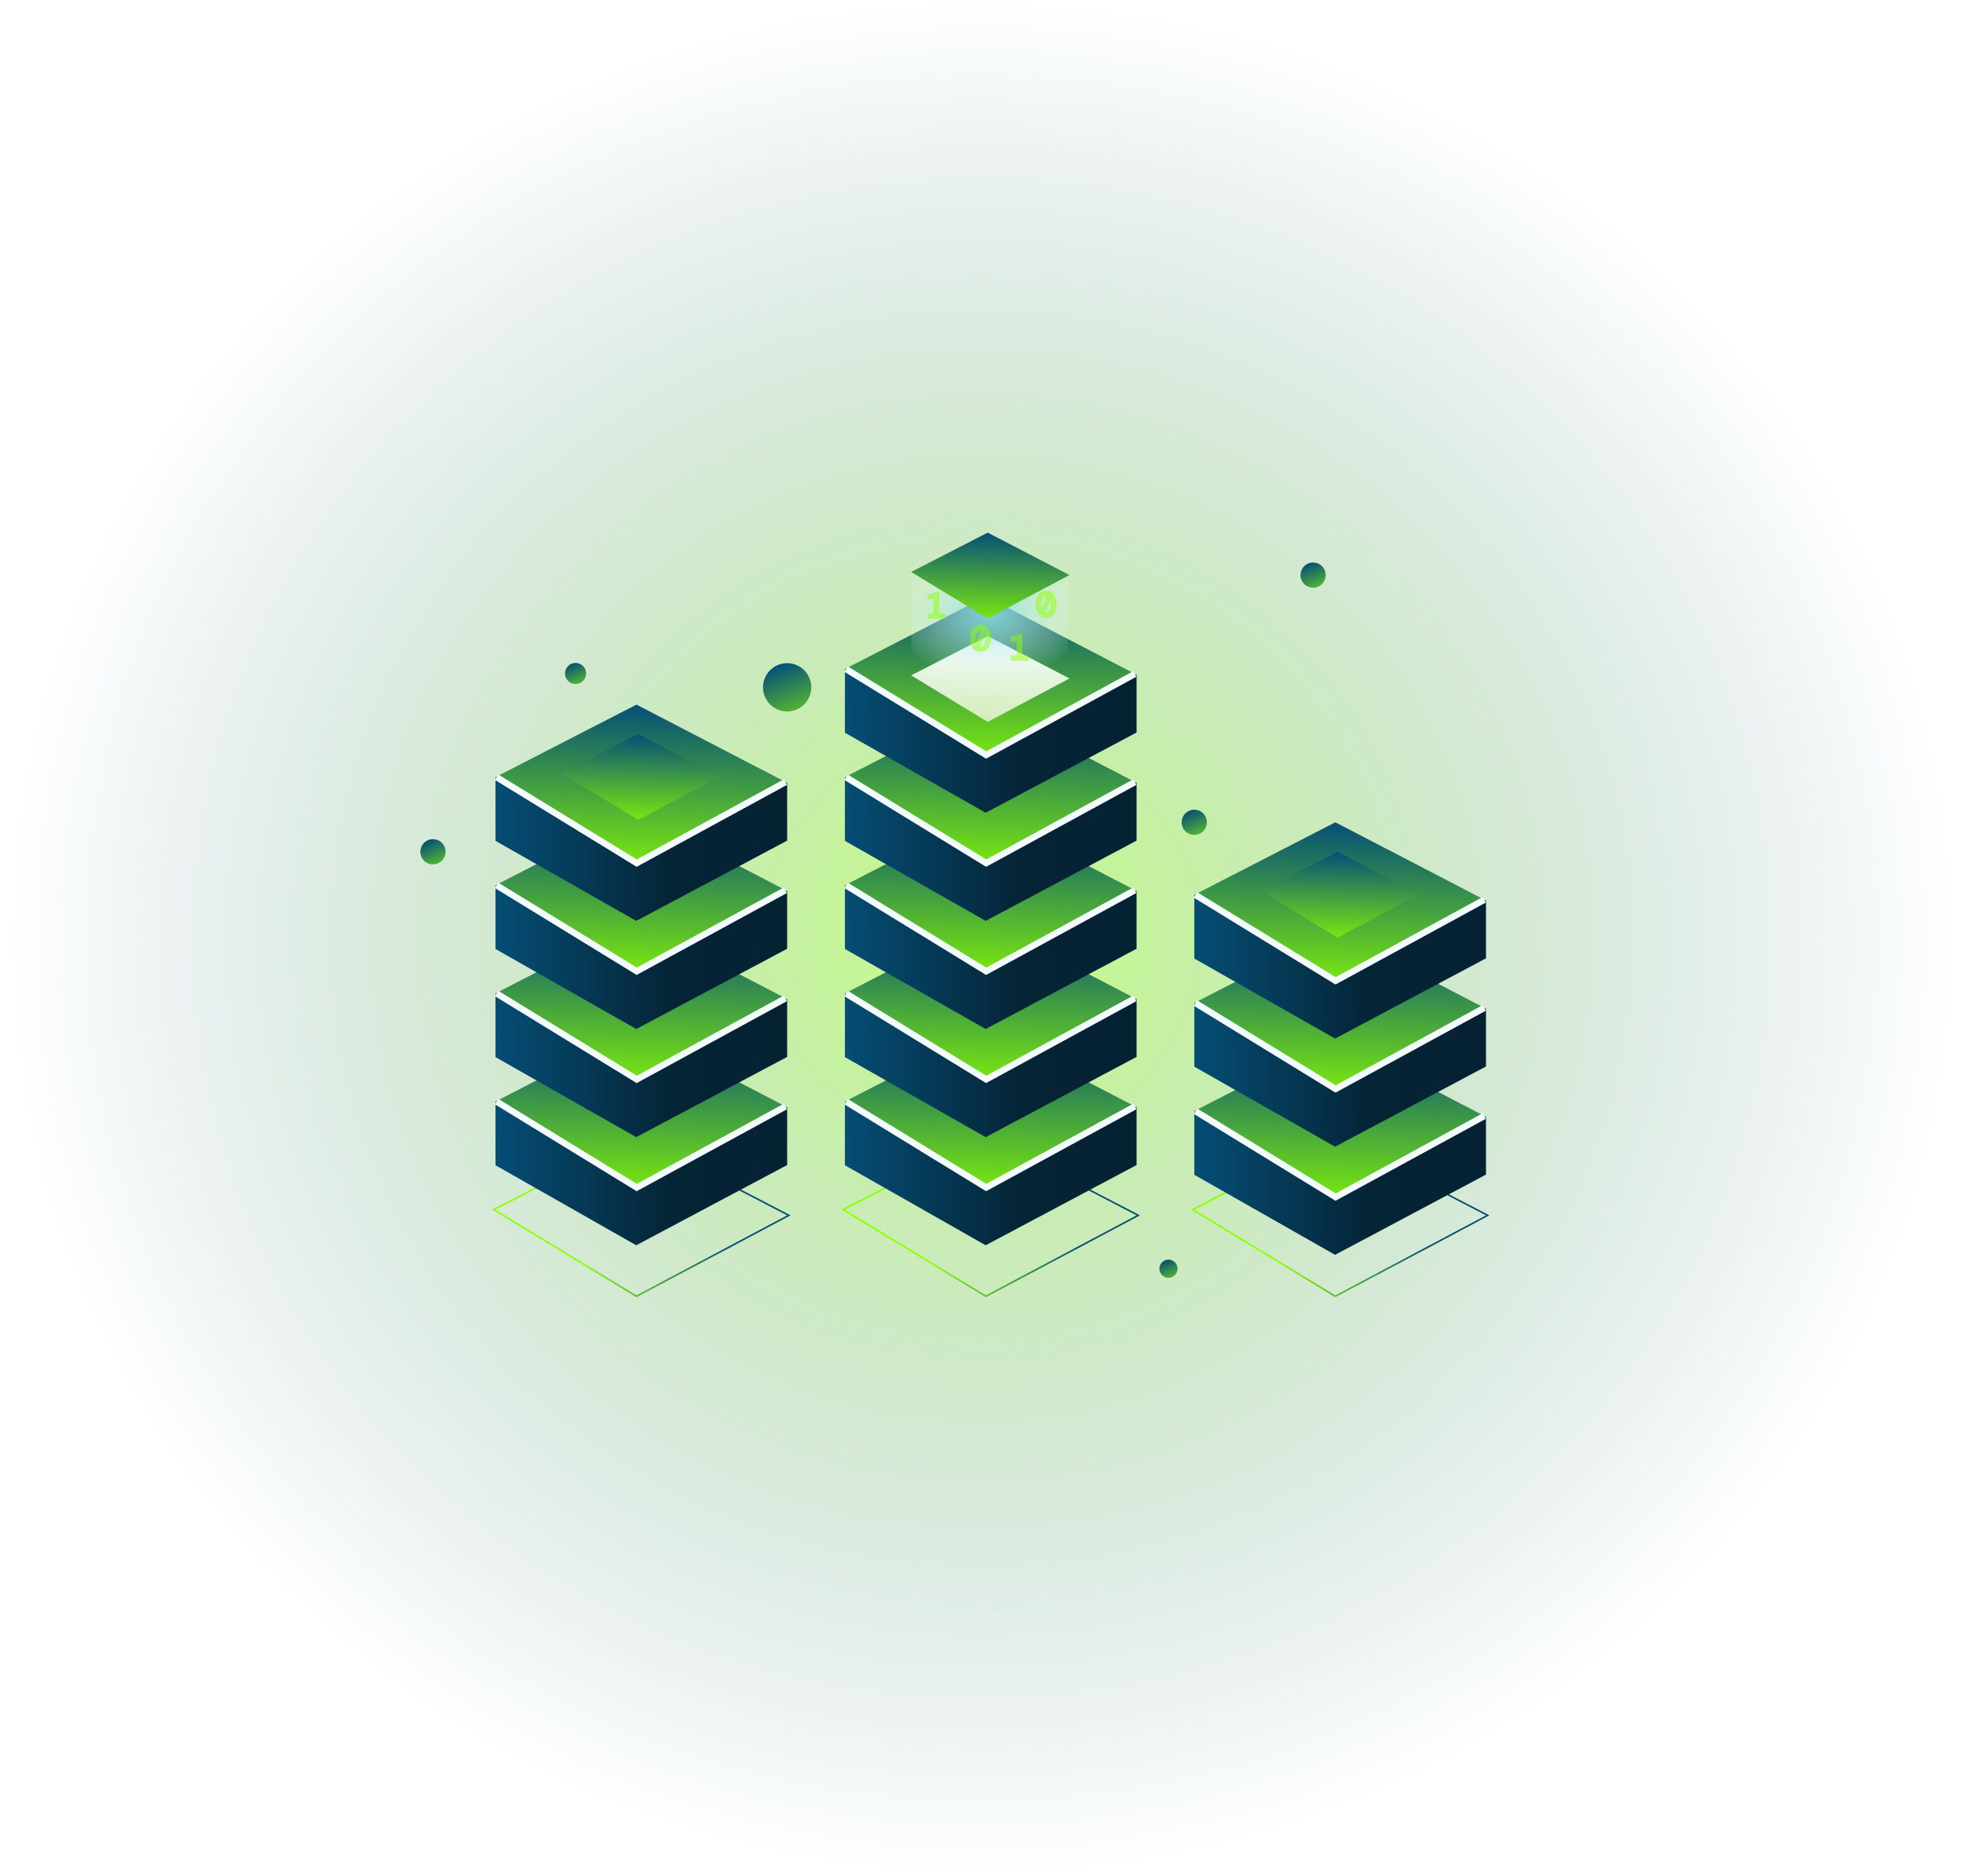 <svg width="654" height="625" viewBox="0 0 654 625" fill="none" xmlns="http://www.w3.org/2000/svg">
<rect opacity="0.5" x="0.685" y="0.54" width="652.63" height="623.9" fill="url(#paint0_radial_1709_5323)"/>
<path d="M281.353 402.748L280.931 402.965L281.337 403.211L328.327 431.758L328.456 431.836L328.589 431.765L378.788 405.11L379.235 404.872L378.786 404.639L328.587 378.585L328.465 378.522L328.343 378.584L281.353 402.748Z" stroke="url(#paint1_linear_1709_5323)" stroke-width="0.531"/>
<path d="M281.497 388.187V366.917L328.387 395.277L378.665 368.829V388.113L328.387 414.844L281.497 388.187Z" fill="url(#paint2_linear_1709_5323)"/>
<path d="M281.476 366.962L328.466 342.799L378.665 368.854L328.466 395.509L281.476 366.962Z" fill="url(#paint3_linear_1709_5323)"/>
<g filter="url(#filter0_f_1709_5323)">
<path d="M281.882 367.001L328.555 395.613L378.088 368.611" stroke="#F4FBFF" stroke-width="2.125"/>
</g>
<path d="M281.846 366.998L281.755 366.943L281.644 367.124L281.735 367.179L281.846 366.998ZM328.554 395.613L328.499 395.704L328.605 395.706L328.554 395.613ZM378.138 368.704C378.19 368.676 378.209 368.612 378.181 368.56C378.153 368.508 378.088 368.489 378.037 368.518L378.138 368.704ZM281.735 367.179L328.499 395.704L328.61 395.522L281.846 366.998L281.735 367.179ZM328.605 395.706L378.138 368.704L378.037 368.518L328.503 395.52L328.605 395.706Z" fill="#F4FBFF"/>
<path d="M281.497 352.164V330.895L328.387 359.254L378.665 332.806V352.09L328.387 378.822L281.497 352.164Z" fill="url(#paint4_linear_1709_5323)"/>
<path d="M281.476 330.94L328.466 306.776L378.665 332.831L328.466 359.487L281.476 330.94Z" fill="url(#paint5_linear_1709_5323)"/>
<g filter="url(#filter1_f_1709_5323)">
<path d="M281.882 330.979L328.555 359.59L378.088 332.588" stroke="#F4FBFF" stroke-width="2.125"/>
</g>
<path d="M281.846 330.975L281.755 330.92L281.644 331.101L281.735 331.156L281.846 330.975ZM328.554 359.59L328.499 359.681L328.605 359.683L328.554 359.59ZM378.138 332.681C378.19 332.653 378.209 332.589 378.181 332.537C378.153 332.486 378.088 332.467 378.037 332.495L378.138 332.681ZM281.735 331.156L328.499 359.681L328.61 359.499L281.846 330.975L281.735 331.156ZM328.605 359.683L378.138 332.681L378.037 332.495L328.503 359.497L328.605 359.683Z" fill="#F4FBFF"/>
<path d="M397.769 402.748L397.347 402.965L397.752 403.211L444.742 431.758L444.871 431.837L445.005 431.766L495.204 405.11L495.651 404.873L495.202 404.64L445.003 378.585L444.881 378.522L444.759 378.585L397.769 402.748Z" stroke="url(#paint6_linear_1709_5323)" stroke-width="0.531"/>
<path d="M397.911 391.372V370.103L444.8 398.462L495.079 372.014V391.299L444.8 418.03L397.911 391.372Z" fill="url(#paint7_linear_1709_5323)"/>
<path d="M397.89 370.148L444.88 345.984L495.079 372.039L444.88 398.695L397.89 370.148Z" fill="url(#paint8_linear_1709_5323)"/>
<g filter="url(#filter2_f_1709_5323)">
<path d="M398.296 370.187L444.969 398.798L494.502 371.796" stroke="#F4FBFF" stroke-width="2.125"/>
</g>
<path d="M398.26 370.183L398.169 370.128L398.059 370.309L398.149 370.365L398.26 370.183ZM444.968 398.798L444.913 398.889L445.019 398.891L444.968 398.798ZM494.552 371.889C494.604 371.861 494.623 371.797 494.595 371.745C494.567 371.694 494.502 371.675 494.451 371.703L494.552 371.889ZM398.149 370.365L444.913 398.889L445.024 398.707L398.26 370.183L398.149 370.365ZM445.019 398.891L494.552 371.889L494.451 371.703L444.917 398.705L445.019 398.891Z" fill="#F4FBFF"/>
<path d="M397.911 355.349V334.08L444.8 362.439L495.079 335.991V355.276L444.8 382.007L397.911 355.349Z" fill="url(#paint9_linear_1709_5323)"/>
<path d="M397.89 334.125L444.88 309.961L495.079 336.016L444.88 362.672L397.89 334.125Z" fill="url(#paint10_linear_1709_5323)"/>
<g filter="url(#filter3_f_1709_5323)">
<path d="M398.296 334.164L444.969 362.775L494.502 335.773" stroke="#F4FBFF" stroke-width="2.125"/>
</g>
<path d="M398.26 334.161L398.169 334.105L398.059 334.287L398.149 334.342L398.26 334.161ZM444.968 362.775L444.913 362.866L445.019 362.869L444.968 362.775ZM494.552 335.867C494.604 335.839 494.623 335.774 494.595 335.723C494.567 335.671 494.502 335.652 494.451 335.68L494.552 335.867ZM398.149 334.342L444.913 362.866L445.024 362.685L398.26 334.161L398.149 334.342ZM445.019 362.869L494.552 335.867L494.451 335.68L444.917 362.682L445.019 362.869Z" fill="#F4FBFF"/>
<path d="M397.911 319.327V298.057L444.8 326.416L495.079 299.969V319.253L444.8 345.984L397.911 319.327Z" fill="url(#paint11_linear_1709_5323)"/>
<path d="M397.89 298.102L444.88 273.939L495.079 299.993L444.88 326.649L397.89 298.102Z" fill="url(#paint12_linear_1709_5323)"/>
<g filter="url(#filter4_f_1709_5323)">
<path d="M398.296 298.141L444.969 326.753L494.502 299.751" stroke="#F4FBFF" stroke-width="2.125"/>
</g>
<path d="M398.26 298.138L398.169 298.082L398.059 298.264L398.149 298.319L398.26 298.138ZM444.968 326.752L444.913 326.843L445.019 326.846L444.968 326.752ZM494.552 299.844C494.604 299.816 494.623 299.751 494.595 299.7C494.567 299.648 494.502 299.629 494.451 299.657L494.552 299.844ZM398.149 298.319L444.913 326.843L445.024 326.662L398.26 298.138L398.149 298.319ZM445.019 326.846L494.552 299.844L494.451 299.657L444.917 326.659L445.019 326.846Z" fill="#F4FBFF"/>
<path d="M281.497 316.141V294.872L328.387 323.231L378.665 296.783V316.068L328.387 342.799L281.497 316.141Z" fill="url(#paint13_linear_1709_5323)"/>
<path d="M281.477 294.917L328.467 270.753L378.666 296.808L328.467 323.464L281.477 294.917Z" fill="url(#paint14_linear_1709_5323)"/>
<g filter="url(#filter5_f_1709_5323)">
<path d="M281.883 294.955L328.555 323.566L378.088 296.564" stroke="#F4FBFF" stroke-width="2.125"/>
</g>
<path d="M281.846 294.952L281.756 294.897L281.645 295.078L281.736 295.134L281.846 294.952ZM328.555 323.567L328.499 323.658L328.606 323.66L328.555 323.567ZM378.139 296.658C378.19 296.63 378.209 296.566 378.181 296.514C378.153 296.463 378.089 296.444 378.037 296.472L378.139 296.658ZM281.736 295.134L328.499 323.658L328.61 323.476L281.846 294.952L281.736 295.134ZM328.606 323.66L378.139 296.658L378.037 296.472L328.504 323.474L328.606 323.66Z" fill="#F4FBFF"/>
<path d="M281.497 280.119V258.85L328.387 287.209L378.665 260.761V280.045L328.387 306.777L281.497 280.119Z" fill="url(#paint15_linear_1709_5323)"/>
<path d="M281.477 258.895L328.467 234.731L378.666 260.786L328.467 287.442L281.477 258.895Z" fill="url(#paint16_linear_1709_5323)"/>
<g filter="url(#filter6_f_1709_5323)">
<path d="M281.883 258.934L328.555 287.545L378.088 260.543" stroke="#F4FBFF" stroke-width="2.125"/>
</g>
<path d="M281.846 258.93L281.756 258.875L281.645 259.056L281.736 259.112L281.846 258.93ZM328.555 287.545L328.499 287.636L328.606 287.638L328.555 287.545ZM378.139 260.637C378.19 260.608 378.209 260.544 378.181 260.492C378.153 260.441 378.089 260.422 378.037 260.45L378.139 260.637ZM281.736 259.112L328.499 287.636L328.61 287.454L281.846 258.93L281.736 259.112ZM328.606 287.638L378.139 260.637L378.037 260.45L328.504 287.452L328.606 287.638Z" fill="#F4FBFF"/>
<path d="M164.939 402.748L164.517 402.965L164.923 403.211L211.913 431.758L212.042 431.837L212.175 431.766L262.374 405.11L262.821 404.873L262.372 404.64L212.173 378.585L212.051 378.522L211.929 378.585L164.939 402.748Z" stroke="url(#paint17_linear_1709_5323)" stroke-width="0.531"/>
<path d="M165.083 388.187V366.917L211.973 395.277L262.251 368.829V388.113L211.973 414.844L165.083 388.187Z" fill="url(#paint18_linear_1709_5323)"/>
<path d="M165.062 366.962L212.053 342.799L262.252 368.854L212.053 395.509L165.062 366.962Z" fill="url(#paint19_linear_1709_5323)"/>
<g filter="url(#filter7_f_1709_5323)">
<path d="M165.469 367.002L212.141 395.613L261.674 368.611" stroke="#F4FBFF" stroke-width="2.125"/>
</g>
<path d="M165.432 366.998L165.342 366.943L165.231 367.124L165.322 367.179L165.432 366.998ZM212.141 395.613L212.085 395.704L212.192 395.706L212.141 395.613ZM261.725 368.704C261.776 368.676 261.795 368.612 261.767 368.56C261.739 368.508 261.674 368.489 261.623 368.518L261.725 368.704ZM165.322 367.179L212.085 395.704L212.196 395.522L165.432 366.998L165.322 367.179ZM212.192 395.706L261.725 368.704L261.623 368.518L212.09 395.52L212.192 395.706Z" fill="#F4FBFF"/>
<path d="M165.083 352.164V330.895L211.973 359.254L262.251 332.806V352.09L211.973 378.822L165.083 352.164Z" fill="url(#paint20_linear_1709_5323)"/>
<path d="M165.062 330.939L212.053 306.776L262.252 332.831L212.053 359.486L165.062 330.939Z" fill="url(#paint21_linear_1709_5323)"/>
<g filter="url(#filter8_f_1709_5323)">
<path d="M165.469 330.979L212.141 359.59L261.674 332.588" stroke="#F4FBFF" stroke-width="2.125"/>
</g>
<path d="M165.432 330.975L165.342 330.92L165.231 331.101L165.322 331.156L165.432 330.975ZM212.141 359.59L212.085 359.681L212.192 359.683L212.141 359.59ZM261.725 332.681C261.776 332.653 261.795 332.589 261.767 332.537C261.739 332.486 261.674 332.467 261.623 332.495L261.725 332.681ZM165.322 331.156L212.085 359.681L212.196 359.499L165.432 330.975L165.322 331.156ZM212.192 359.683L261.725 332.681L261.623 332.495L212.09 359.497L212.192 359.683Z" fill="#F4FBFF"/>
<path d="M165.083 316.141V294.872L211.973 323.231L262.251 296.783V316.068L211.973 342.799L165.083 316.141Z" fill="url(#paint22_linear_1709_5323)"/>
<path d="M165.062 294.917L212.053 270.753L262.252 296.808L212.053 323.464L165.062 294.917Z" fill="url(#paint23_linear_1709_5323)"/>
<g filter="url(#filter9_f_1709_5323)">
<path d="M165.469 294.955L212.141 323.566L261.674 296.564" stroke="#F4FBFF" stroke-width="2.125"/>
</g>
<path d="M165.432 294.952L165.342 294.897L165.231 295.078L165.322 295.134L165.432 294.952ZM212.141 323.567L212.085 323.658L212.192 323.66L212.141 323.567ZM261.725 296.658C261.776 296.63 261.795 296.566 261.767 296.514C261.739 296.463 261.674 296.444 261.623 296.472L261.725 296.658ZM165.322 295.134L212.085 323.658L212.196 323.476L165.432 294.952L165.322 295.134ZM212.192 323.66L261.725 296.658L261.623 296.472L212.09 323.474L212.192 323.66Z" fill="#F4FBFF"/>
<path d="M165.083 280.119V258.85L211.973 287.209L262.251 260.761V280.045L211.973 306.777L165.083 280.119Z" fill="url(#paint24_linear_1709_5323)"/>
<path d="M165.062 258.895L212.053 234.731L262.252 260.786L212.053 287.442L165.062 258.895Z" fill="url(#paint25_linear_1709_5323)"/>
<g filter="url(#filter10_f_1709_5323)">
<path d="M165.469 258.934L212.141 287.545L261.674 260.543" stroke="#F4FBFF" stroke-width="2.125"/>
</g>
<path d="M165.432 258.93L165.342 258.875L165.231 259.056L165.322 259.112L165.432 258.93ZM212.141 287.545L212.085 287.636L212.192 287.638L212.141 287.545ZM261.725 260.637C261.776 260.608 261.795 260.544 261.767 260.492C261.739 260.441 261.674 260.422 261.623 260.45L261.725 260.637ZM165.322 259.112L212.085 287.636L212.196 287.454L165.432 258.93L165.322 259.112ZM212.192 287.638L261.725 260.637L261.623 260.45L212.09 287.452L212.192 287.638Z" fill="#F4FBFF"/>
<path d="M281.497 244.096V222.826L328.387 251.185L378.665 224.738V244.022L328.387 270.753L281.497 244.096Z" fill="url(#paint26_linear_1709_5323)"/>
<path d="M281.477 222.871L328.467 198.708L378.666 224.763L328.467 251.418L281.477 222.871Z" fill="url(#paint27_linear_1709_5323)"/>
<g filter="url(#filter11_i_1709_5323)">
<path d="M303.569 221.809L329.069 208.696L356.31 222.835L329.069 237.3L303.569 221.809Z" fill="url(#paint28_linear_1709_5323)"/>
</g>
<g filter="url(#filter12_f_1709_5323)">
<path d="M281.883 222.911L328.555 251.522L378.088 224.52" stroke="#F4FBFF" stroke-width="2.125"/>
</g>
<path d="M281.846 222.907L281.756 222.852L281.645 223.033L281.736 223.088L281.846 222.907ZM328.555 251.522L328.499 251.612L328.606 251.615L328.555 251.522ZM378.139 224.613C378.19 224.585 378.209 224.52 378.181 224.469C378.153 224.417 378.089 224.398 378.037 224.426L378.139 224.613ZM281.736 223.088L328.499 251.612L328.61 251.431L281.846 222.907L281.736 223.088ZM328.606 251.615L378.139 224.613L378.037 224.426L328.504 251.428L328.606 251.615Z" fill="#F4FBFF"/>
<path d="M303.569 186.093L355.761 187.333V222.883L303.569 221.919V186.093Z" fill="url(#paint29_radial_1709_5323)"/>
<g filter="url(#filter13_d_1709_5323)">
<path d="M303.569 186.293L329.068 173.18L356.309 187.319L329.068 201.784L303.569 186.293Z" fill="url(#paint30_linear_1709_5323)"/>
</g>
<path d="M420.125 296.867L445.624 283.755L472.865 297.893L445.624 312.358L420.125 296.867Z" fill="url(#paint31_linear_1709_5323)"/>
<path d="M187.153 257.659L212.653 244.547L239.894 258.686L212.653 273.15L187.153 257.659Z" fill="url(#paint32_linear_1709_5323)"/>
<g filter="url(#filter14_f_1709_5323)">
<circle cx="144.249" cy="283.756" r="4.202" transform="rotate(-22.755 144.249 283.756)" fill="url(#paint33_linear_1709_5323)"/>
</g>
<g filter="url(#filter15_f_1709_5323)">
<circle cx="437.48" cy="191.594" r="4.202" transform="rotate(-22.755 437.48 191.594)" fill="url(#paint34_linear_1709_5323)"/>
</g>
<g filter="url(#filter16_f_1709_5323)">
<circle cx="397.89" cy="273.939" r="4.202" transform="rotate(-22.755 397.89 273.939)" fill="url(#paint35_linear_1709_5323)"/>
</g>
<g filter="url(#filter17_f_1709_5323)">
<circle cx="262.25" cy="228.972" r="8.043" transform="rotate(-22.755 262.25 228.972)" fill="url(#paint36_linear_1709_5323)"/>
</g>
<g filter="url(#filter18_f_1709_5323)">
<circle cx="191.758" cy="224.367" r="3.518" transform="rotate(-22.755 191.758 224.367)" fill="url(#paint37_linear_1709_5323)"/>
</g>
<g filter="url(#filter19_f_1709_5323)">
<circle cx="389.301" cy="422.654" r="3.028" transform="rotate(-22.755 389.301 422.654)" fill="url(#paint38_linear_1709_5323)"/>
</g>
<g opacity="0.5" filter="url(#filter20_f_1709_5323)">
<path d="M309.428 205.655V204.799H311.467V198.884L309.541 199.256V198.535L311.783 197.769H312.414V204.799H314.566V205.655H309.428Z" fill="white"/>
<path d="M309.428 205.655H308.959V206.125H309.428V205.655ZM309.428 204.799V204.33H308.959V204.799H309.428ZM311.467 204.799V205.268H311.937V204.799H311.467ZM311.467 198.884H311.937V198.315L311.379 198.423L311.467 198.884ZM309.541 199.256H309.071V199.824L309.63 199.717L309.541 199.256ZM309.541 198.535L309.389 198.09L309.071 198.199V198.535H309.541ZM311.783 197.769V197.299H311.705L311.631 197.324L311.783 197.769ZM312.414 197.769H312.883V197.299H312.414V197.769ZM312.414 204.799H311.944V205.268H312.414V204.799ZM314.566 204.799H315.035V204.33H314.566V204.799ZM314.566 205.655V206.125H315.035V205.655H314.566ZM309.898 205.655V204.799H308.959V205.655H309.898ZM309.428 205.268H311.467V204.33H309.428V205.268ZM311.937 204.799V198.884H310.998V204.799H311.937ZM311.379 198.423L309.452 198.795L309.63 199.717L311.556 199.345L311.379 198.423ZM310.01 199.256V198.535H309.071V199.256H310.01ZM309.693 198.979L311.935 198.213L311.631 197.324L309.389 198.09L309.693 198.979ZM311.783 198.238H312.414V197.299H311.783V198.238ZM311.944 197.769V204.799H312.883V197.769H311.944ZM312.414 205.268H314.566V204.33H312.414V205.268ZM314.096 204.799V205.655H315.035V204.799H314.096ZM314.566 205.186H309.428V206.125H314.566V205.186Z" fill="#8CFF00"/>
</g>
<g opacity="0.5" filter="url(#filter21_f_1709_5323)">
<path d="M337.144 219.663V218.807H339.183V212.892L337.257 213.264V212.543L339.499 211.776H340.13V218.807H342.282V219.663H337.144Z" fill="white"/>
<path d="M337.144 219.663H336.675V220.133H337.144V219.663ZM337.144 218.807V218.337H336.675V218.807H337.144ZM339.183 218.807V219.276H339.653V218.807H339.183ZM339.183 212.892H339.653V212.323L339.094 212.431L339.183 212.892ZM337.257 213.264H336.787V213.832L337.346 213.725L337.257 213.264ZM337.257 212.543L337.105 212.098L336.787 212.207V212.543H337.257ZM339.499 211.776V211.307H339.421L339.347 211.332L339.499 211.776ZM340.13 211.776H340.599V211.307H340.13V211.776ZM340.13 218.807H339.66V219.276H340.13V218.807ZM342.282 218.807H342.751V218.337H342.282V218.807ZM342.282 219.663V220.133H342.751V219.663H342.282ZM337.613 219.663V218.807H336.675V219.663H337.613ZM337.144 219.276H339.183V218.337H337.144V219.276ZM339.653 218.807V212.892H338.714V218.807H339.653ZM339.094 212.431L337.168 212.803L337.346 213.725L339.272 213.353L339.094 212.431ZM337.726 213.264V212.543H336.787V213.264H337.726ZM337.408 212.987L339.651 212.221L339.347 211.332L337.105 212.098L337.408 212.987ZM339.499 212.246H340.13V211.307H339.499V212.246ZM339.66 211.776V218.807H340.599V211.776H339.66ZM340.13 219.276H342.282V218.337H340.13V219.276ZM341.812 218.807V219.663H342.751V218.807H341.812ZM342.282 219.194H337.144V220.133H342.282V219.194Z" fill="#8CFF00"/>
</g>
<g opacity="0.5" filter="url(#filter22_f_1709_5323)">
<path d="M348.538 205.376C347.944 205.376 347.418 205.211 346.96 204.88C346.51 204.55 346.157 204.08 345.901 203.472C345.653 202.863 345.529 202.139 345.529 201.297C345.529 200.456 345.653 199.731 345.901 199.123C346.157 198.514 346.51 198.045 346.96 197.715C347.418 197.384 347.944 197.219 348.538 197.219C349.138 197.219 349.664 197.384 350.115 197.715C350.566 198.045 350.915 198.514 351.163 199.123C351.418 199.731 351.546 200.456 351.546 201.297C351.546 202.139 351.418 202.863 351.163 203.472C350.915 204.08 350.566 204.55 350.115 204.88C349.664 205.211 349.138 205.376 348.538 205.376ZM346.498 201.297C346.498 201.808 346.551 202.27 346.656 202.683C346.769 203.089 346.923 203.431 347.118 203.708L349.304 198.289C349.071 198.161 348.816 198.098 348.538 198.098C348.14 198.098 347.786 198.229 347.479 198.492C347.171 198.747 346.93 199.115 346.757 199.596C346.585 200.069 346.498 200.636 346.498 201.297ZM348.538 204.508C348.936 204.508 349.289 204.381 349.597 204.125C349.905 203.862 350.145 203.491 350.318 203.01C350.49 202.529 350.577 201.958 350.577 201.297C350.577 200.787 350.521 200.328 350.408 199.923C350.303 199.51 350.152 199.164 349.957 198.886L347.76 204.317C348.001 204.445 348.26 204.508 348.538 204.508Z" fill="white"/>
<path d="M346.96 204.88L346.683 205.259L346.686 205.261L346.96 204.88ZM345.901 203.472L345.466 203.649L345.468 203.654L345.901 203.472ZM345.901 199.123L345.468 198.941L345.466 198.946L345.901 199.123ZM346.96 197.715L346.686 197.334L346.683 197.336L346.96 197.715ZM350.115 197.715L350.393 197.336L350.393 197.336L350.115 197.715ZM351.163 199.123L350.728 199.3L350.73 199.305L351.163 199.123ZM351.163 203.472L350.73 203.29L350.728 203.295L351.163 203.472ZM350.115 204.88L350.393 205.259L350.393 205.259L350.115 204.88ZM346.656 202.683L346.201 202.799L346.204 202.809L346.656 202.683ZM347.118 203.708L346.734 203.978L347.23 204.685L347.553 203.884L347.118 203.708ZM349.304 198.289L349.739 198.465L349.895 198.078L349.529 197.878L349.304 198.289ZM347.479 198.492L347.778 198.853L347.783 198.849L347.479 198.492ZM346.757 199.596L347.198 199.757L347.199 199.755L346.757 199.596ZM349.597 204.125L349.896 204.487L349.901 204.482L349.597 204.125ZM350.408 199.923L349.953 200.039L349.956 200.048L350.408 199.923ZM349.957 198.886L350.341 198.616L349.845 197.911L349.522 198.71L349.957 198.886ZM347.76 204.317L347.325 204.141L347.166 204.533L347.54 204.731L347.76 204.317ZM348.538 204.906C348.038 204.906 347.609 204.769 347.235 204.499L346.686 205.261C347.228 205.652 347.851 205.845 348.538 205.845V204.906ZM347.238 204.502C346.867 204.23 346.562 203.834 346.334 203.29L345.468 203.654C345.751 204.326 346.152 204.869 346.683 205.259L347.238 204.502ZM346.336 203.295C346.116 202.756 345.999 202.094 345.999 201.297H345.06C345.06 202.183 345.19 202.971 345.466 203.649L346.336 203.295ZM345.999 201.297C345.999 200.501 346.116 199.839 346.336 199.3L345.466 198.946C345.19 199.624 345.06 200.412 345.06 201.297H345.999ZM346.334 199.305C346.562 198.76 346.867 198.365 347.238 198.093L346.683 197.336C346.152 197.725 345.751 198.269 345.468 198.941L346.334 199.305ZM347.235 198.095C347.609 197.825 348.038 197.688 348.538 197.688V196.749C347.851 196.749 347.228 196.943 346.686 197.334L347.235 198.095ZM348.538 197.688C349.047 197.688 349.473 197.826 349.837 198.093L350.393 197.336C349.855 196.942 349.23 196.749 348.538 196.749V197.688ZM349.837 198.093C350.207 198.364 350.507 198.758 350.728 199.3L351.597 198.946C351.323 198.271 350.925 197.726 350.393 197.336L349.837 198.093ZM350.73 199.305C350.955 199.842 351.076 200.502 351.076 201.297H352.015C352.015 200.41 351.881 199.621 351.596 198.941L350.73 199.305ZM351.076 201.297C351.076 202.093 350.955 202.753 350.73 203.29L351.596 203.654C351.881 202.974 352.015 202.185 352.015 201.297H351.076ZM350.728 203.295C350.507 203.837 350.207 204.231 349.837 204.502L350.393 205.259C350.925 204.869 351.323 204.323 351.597 203.649L350.728 203.295ZM349.837 204.502C349.473 204.769 349.047 204.906 348.538 204.906V205.845C349.23 205.845 349.855 205.653 350.393 205.259L349.837 204.502ZM346.029 201.297C346.029 201.84 346.085 202.341 346.201 202.799L347.111 202.567C347.017 202.199 346.968 201.777 346.968 201.297H346.029ZM346.204 202.809C346.327 203.254 346.501 203.648 346.734 203.978L347.502 203.439C347.344 203.214 347.21 202.923 347.108 202.558L346.204 202.809ZM347.553 203.884L349.739 198.465L348.868 198.114L346.683 203.533L347.553 203.884ZM349.529 197.878C349.224 197.71 348.891 197.628 348.538 197.628V198.567C348.74 198.567 348.918 198.613 349.078 198.701L349.529 197.878ZM348.538 197.628C348.026 197.628 347.565 197.801 347.174 198.135L347.783 198.849C348.008 198.657 348.253 198.567 348.538 198.567V197.628ZM347.179 198.131C346.791 198.452 346.509 198.899 346.316 199.437L347.199 199.755C347.351 199.332 347.55 199.042 347.778 198.853L347.179 198.131ZM346.316 199.435C346.12 199.973 346.029 200.598 346.029 201.297H346.968C346.968 200.675 347.049 200.165 347.198 199.757L346.316 199.435ZM348.538 204.978C349.046 204.978 349.505 204.812 349.896 204.487L349.297 203.764C349.073 203.95 348.826 204.039 348.538 204.039V204.978ZM349.901 204.482C350.286 204.154 350.566 203.706 350.76 203.169L349.876 202.851C349.724 203.275 349.523 203.571 349.292 203.768L349.901 204.482ZM350.76 203.169C350.955 202.625 351.046 201.997 351.046 201.297H350.107C350.107 201.919 350.026 202.434 349.876 202.851L350.76 203.169ZM351.046 201.297C351.046 200.753 350.986 200.251 350.86 199.797L349.956 200.048C350.055 200.406 350.107 200.82 350.107 201.297H351.046ZM350.863 199.807C350.747 199.352 350.577 198.951 350.341 198.616L349.573 199.156C349.728 199.377 349.858 199.667 349.953 200.039L350.863 199.807ZM349.522 198.71L347.325 204.141L348.195 204.493L350.392 199.062L349.522 198.71ZM347.54 204.731C347.85 204.896 348.185 204.978 348.538 204.978V204.039C348.335 204.039 348.151 203.993 347.98 203.902L347.54 204.731Z" fill="#8CFF00"/>
</g>
<g opacity="0.5" filter="url(#filter23_f_1709_5323)">
<path d="M326.687 216.713C326.093 216.713 325.567 216.548 325.109 216.218C324.659 215.887 324.305 215.418 324.05 214.809C323.802 214.201 323.678 213.476 323.678 212.635C323.678 211.794 323.802 211.069 324.05 210.46C324.305 209.852 324.659 209.382 325.109 209.052C325.567 208.721 326.093 208.556 326.687 208.556C327.287 208.556 327.813 208.721 328.264 209.052C328.715 209.382 329.064 209.852 329.312 210.46C329.567 211.069 329.695 211.794 329.695 212.635C329.695 213.476 329.567 214.201 329.312 214.809C329.064 215.418 328.715 215.887 328.264 216.218C327.813 216.548 327.287 216.713 326.687 216.713ZM324.647 212.635C324.647 213.146 324.7 213.607 324.805 214.021C324.918 214.426 325.072 214.768 325.267 215.046L327.453 209.627C327.22 209.499 326.964 209.435 326.687 209.435C326.288 209.435 325.935 209.566 325.627 209.829C325.319 210.085 325.079 210.453 324.906 210.933C324.734 211.407 324.647 211.974 324.647 212.635ZM326.687 215.846C327.085 215.846 327.438 215.718 327.746 215.463C328.054 215.2 328.294 214.828 328.467 214.347C328.639 213.867 328.726 213.296 328.726 212.635C328.726 212.124 328.669 211.666 328.557 211.26C328.452 210.847 328.301 210.502 328.106 210.224L325.909 215.654C326.149 215.782 326.409 215.846 326.687 215.846Z" fill="white"/>
<path d="M325.109 216.218L324.832 216.596L324.835 216.598L325.109 216.218ZM324.05 214.809L323.615 214.986L323.617 214.991L324.05 214.809ZM324.05 210.46L323.617 210.279L323.615 210.283L324.05 210.46ZM325.109 209.052L324.835 208.671L324.832 208.673L325.109 209.052ZM328.264 209.052L328.541 208.673L328.541 208.673L328.264 209.052ZM329.312 210.46L328.877 210.637L328.879 210.642L329.312 210.46ZM329.312 214.809L328.879 214.628L328.877 214.632L329.312 214.809ZM328.264 216.218L328.541 216.596L328.541 216.596L328.264 216.218ZM324.805 214.021L324.35 214.136L324.353 214.146L324.805 214.021ZM325.267 215.046L324.883 215.316L325.379 216.022L325.702 215.221L325.267 215.046ZM327.453 209.627L327.888 209.802L328.044 209.415L327.678 209.215L327.453 209.627ZM325.627 209.829L325.927 210.191L325.932 210.186L325.627 209.829ZM324.906 210.933L325.347 211.094L325.348 211.092L324.906 210.933ZM327.746 215.463L328.045 215.824L328.05 215.82L327.746 215.463ZM328.557 211.26L328.102 211.376L328.104 211.386L328.557 211.26ZM328.106 210.224L328.49 209.954L327.994 209.248L327.671 210.048L328.106 210.224ZM325.909 215.654L325.474 215.478L325.315 215.87L325.689 216.069L325.909 215.654ZM326.687 216.244C326.186 216.244 325.758 216.107 325.384 215.837L324.835 216.598C325.377 216.99 326 217.183 326.687 217.183V216.244ZM325.387 215.839C325.016 215.567 324.711 215.172 324.483 214.628L323.617 214.991C323.9 215.664 324.301 216.207 324.832 216.596L325.387 215.839ZM324.485 214.632C324.265 214.093 324.148 213.432 324.148 212.635H323.209C323.209 213.52 323.339 214.308 323.615 214.986L324.485 214.632ZM324.148 212.635C324.148 211.838 324.265 211.176 324.485 210.637L323.615 210.283C323.339 210.961 323.209 211.749 323.209 212.635H324.148ZM324.483 210.642C324.711 210.098 325.016 209.702 325.387 209.431L324.832 208.673C324.301 209.063 323.9 209.606 323.617 210.279L324.483 210.642ZM325.384 209.433C325.758 209.163 326.186 209.026 326.687 209.026V208.087C326 208.087 325.377 208.28 324.835 208.671L325.384 209.433ZM326.687 209.026C327.196 209.026 327.622 209.164 327.986 209.431L328.541 208.673C328.004 208.279 327.379 208.087 326.687 208.087V209.026ZM327.986 209.431C328.355 209.701 328.656 210.095 328.877 210.637L329.746 210.283C329.472 209.609 329.074 209.064 328.541 208.673L327.986 209.431ZM328.879 210.642C329.104 211.179 329.225 211.839 329.225 212.635H330.164C330.164 211.748 330.03 210.958 329.745 210.279L328.879 210.642ZM329.225 212.635C329.225 213.43 329.104 214.09 328.879 214.628L329.745 214.991C330.03 214.312 330.164 213.522 330.164 212.635H329.225ZM328.877 214.632C328.656 215.174 328.355 215.568 327.986 215.839L328.541 216.596C329.074 216.206 329.472 215.661 329.746 214.986L328.877 214.632ZM327.986 215.839C327.622 216.106 327.196 216.244 326.687 216.244V217.183C327.379 217.183 328.004 216.99 328.541 216.596L327.986 215.839ZM324.178 212.635C324.178 213.177 324.234 213.679 324.35 214.136L325.26 213.905C325.166 213.536 325.117 213.114 325.117 212.635H324.178ZM324.353 214.146C324.476 214.592 324.65 214.985 324.883 215.316L325.651 214.776C325.493 214.551 325.359 214.261 325.257 213.895L324.353 214.146ZM325.702 215.221L327.888 209.802L327.017 209.451L324.832 214.87L325.702 215.221ZM327.678 209.215C327.373 209.048 327.04 208.966 326.687 208.966V209.904C326.889 209.904 327.067 209.95 327.227 210.038L327.678 209.215ZM326.687 208.966C326.175 208.966 325.714 209.138 325.323 209.472L325.932 210.186C326.157 209.995 326.402 209.904 326.687 209.904V208.966ZM325.328 209.468C324.94 209.79 324.658 210.236 324.465 210.775L325.348 211.092C325.5 210.669 325.699 210.38 325.927 210.191L325.328 209.468ZM324.465 210.773C324.269 211.311 324.178 211.935 324.178 212.635H325.117C325.117 212.013 325.198 211.503 325.347 211.094L324.465 210.773ZM326.687 216.315C327.195 216.315 327.654 216.149 328.045 215.824L327.446 215.101C327.222 215.287 326.975 215.376 326.687 215.376V216.315ZM328.05 215.82C328.435 215.492 328.715 215.044 328.908 214.506L328.025 214.189C327.873 214.612 327.672 214.908 327.441 215.106L328.05 215.82ZM328.908 214.506C329.104 213.962 329.195 213.335 329.195 212.635H328.256C328.256 213.257 328.175 213.771 328.025 214.189L328.908 214.506ZM329.195 212.635C329.195 212.09 329.135 211.589 329.009 211.135L328.104 211.386C328.204 211.743 328.256 212.158 328.256 212.635H329.195ZM329.012 211.144C328.896 210.69 328.725 210.289 328.49 209.954L327.722 210.494C327.877 210.715 328.007 211.005 328.102 211.376L329.012 211.144ZM327.671 210.048L325.474 215.478L326.344 215.83L328.541 210.4L327.671 210.048ZM325.689 216.069C325.999 216.233 326.333 216.315 326.687 216.315V215.376C326.484 215.376 326.3 215.331 326.129 215.24L325.689 216.069Z" fill="#8CFF00"/>
</g>
<defs>
<filter id="filter0_f_1709_5323" x="278.139" y="362.908" width="103.644" height="37.12" filterUnits="userSpaceOnUse" color-interpolation-filters="sRGB">
<feFlood flood-opacity="0" result="BackgroundImageFix"/>
<feBlend mode="normal" in="SourceGraphic" in2="BackgroundImageFix" result="shape"/>
<feGaussianBlur stdDeviation="1.594" result="effect1_foregroundBlur_1709_5323"/>
</filter>
<filter id="filter1_f_1709_5323" x="278.139" y="326.885" width="103.644" height="37.12" filterUnits="userSpaceOnUse" color-interpolation-filters="sRGB">
<feFlood flood-opacity="0" result="BackgroundImageFix"/>
<feBlend mode="normal" in="SourceGraphic" in2="BackgroundImageFix" result="shape"/>
<feGaussianBlur stdDeviation="1.594" result="effect1_foregroundBlur_1709_5323"/>
</filter>
<filter id="filter2_f_1709_5323" x="394.554" y="366.093" width="103.645" height="37.12" filterUnits="userSpaceOnUse" color-interpolation-filters="sRGB">
<feFlood flood-opacity="0" result="BackgroundImageFix"/>
<feBlend mode="normal" in="SourceGraphic" in2="BackgroundImageFix" result="shape"/>
<feGaussianBlur stdDeviation="1.594" result="effect1_foregroundBlur_1709_5323"/>
</filter>
<filter id="filter3_f_1709_5323" x="394.554" y="330.07" width="103.645" height="37.12" filterUnits="userSpaceOnUse" color-interpolation-filters="sRGB">
<feFlood flood-opacity="0" result="BackgroundImageFix"/>
<feBlend mode="normal" in="SourceGraphic" in2="BackgroundImageFix" result="shape"/>
<feGaussianBlur stdDeviation="1.594" result="effect1_foregroundBlur_1709_5323"/>
</filter>
<filter id="filter4_f_1709_5323" x="394.554" y="294.048" width="103.645" height="37.12" filterUnits="userSpaceOnUse" color-interpolation-filters="sRGB">
<feFlood flood-opacity="0" result="BackgroundImageFix"/>
<feBlend mode="normal" in="SourceGraphic" in2="BackgroundImageFix" result="shape"/>
<feGaussianBlur stdDeviation="1.594" result="effect1_foregroundBlur_1709_5323"/>
</filter>
<filter id="filter5_f_1709_5323" x="278.14" y="290.861" width="103.644" height="37.12" filterUnits="userSpaceOnUse" color-interpolation-filters="sRGB">
<feFlood flood-opacity="0" result="BackgroundImageFix"/>
<feBlend mode="normal" in="SourceGraphic" in2="BackgroundImageFix" result="shape"/>
<feGaussianBlur stdDeviation="1.594" result="effect1_foregroundBlur_1709_5323"/>
</filter>
<filter id="filter6_f_1709_5323" x="278.14" y="254.841" width="103.644" height="37.12" filterUnits="userSpaceOnUse" color-interpolation-filters="sRGB">
<feFlood flood-opacity="0" result="BackgroundImageFix"/>
<feBlend mode="normal" in="SourceGraphic" in2="BackgroundImageFix" result="shape"/>
<feGaussianBlur stdDeviation="1.594" result="effect1_foregroundBlur_1709_5323"/>
</filter>
<filter id="filter7_f_1709_5323" x="161.726" y="362.908" width="103.644" height="37.12" filterUnits="userSpaceOnUse" color-interpolation-filters="sRGB">
<feFlood flood-opacity="0" result="BackgroundImageFix"/>
<feBlend mode="normal" in="SourceGraphic" in2="BackgroundImageFix" result="shape"/>
<feGaussianBlur stdDeviation="1.594" result="effect1_foregroundBlur_1709_5323"/>
</filter>
<filter id="filter8_f_1709_5323" x="161.726" y="326.885" width="103.644" height="37.12" filterUnits="userSpaceOnUse" color-interpolation-filters="sRGB">
<feFlood flood-opacity="0" result="BackgroundImageFix"/>
<feBlend mode="normal" in="SourceGraphic" in2="BackgroundImageFix" result="shape"/>
<feGaussianBlur stdDeviation="1.594" result="effect1_foregroundBlur_1709_5323"/>
</filter>
<filter id="filter9_f_1709_5323" x="161.726" y="290.861" width="103.644" height="37.12" filterUnits="userSpaceOnUse" color-interpolation-filters="sRGB">
<feFlood flood-opacity="0" result="BackgroundImageFix"/>
<feBlend mode="normal" in="SourceGraphic" in2="BackgroundImageFix" result="shape"/>
<feGaussianBlur stdDeviation="1.594" result="effect1_foregroundBlur_1709_5323"/>
</filter>
<filter id="filter10_f_1709_5323" x="161.726" y="254.841" width="103.644" height="37.12" filterUnits="userSpaceOnUse" color-interpolation-filters="sRGB">
<feFlood flood-opacity="0" result="BackgroundImageFix"/>
<feBlend mode="normal" in="SourceGraphic" in2="BackgroundImageFix" result="shape"/>
<feGaussianBlur stdDeviation="1.594" result="effect1_foregroundBlur_1709_5323"/>
</filter>
<filter id="filter11_i_1709_5323" x="303.569" y="208.696" width="52.74" height="31.791" filterUnits="userSpaceOnUse" color-interpolation-filters="sRGB">
<feFlood flood-opacity="0" result="BackgroundImageFix"/>
<feBlend mode="normal" in="SourceGraphic" in2="BackgroundImageFix" result="shape"/>
<feColorMatrix in="SourceAlpha" type="matrix" values="0 0 0 0 0 0 0 0 0 0 0 0 0 0 0 0 0 0 127 0" result="hardAlpha"/>
<feOffset dy="3.188"/>
<feGaussianBlur stdDeviation="2.125"/>
<feComposite in2="hardAlpha" operator="arithmetic" k2="-1" k3="1"/>
<feColorMatrix type="matrix" values="0 0 0 0 0.02 0 0 0 0 0.133 0 0 0 0 0.2 0 0 0 0.6 0"/>
<feBlend mode="normal" in2="shape" result="effect1_innerShadow_1709_5323"/>
</filter>
<filter id="filter12_f_1709_5323" x="278.14" y="218.817" width="103.644" height="37.12" filterUnits="userSpaceOnUse" color-interpolation-filters="sRGB">
<feFlood flood-opacity="0" result="BackgroundImageFix"/>
<feBlend mode="normal" in="SourceGraphic" in2="BackgroundImageFix" result="shape"/>
<feGaussianBlur stdDeviation="1.594" result="effect1_foregroundBlur_1709_5323"/>
</filter>
<filter id="filter13_d_1709_5323" x="299.319" y="173.18" width="61.241" height="37.104" filterUnits="userSpaceOnUse" color-interpolation-filters="sRGB">
<feFlood flood-opacity="0" result="BackgroundImageFix"/>
<feColorMatrix in="SourceAlpha" type="matrix" values="0 0 0 0 0 0 0 0 0 0 0 0 0 0 0 0 0 0 127 0" result="hardAlpha"/>
<feOffset dy="4.25"/>
<feGaussianBlur stdDeviation="2.125"/>
<feComposite in2="hardAlpha" operator="out"/>
<feColorMatrix type="matrix" values="0 0 0 0 0 0 0 0 0 0 0 0 0 0 0 0 0 0 0.25 0"/>
<feBlend mode="normal" in2="BackgroundImageFix" result="effect1_dropShadow_1709_5323"/>
<feBlend mode="normal" in="SourceGraphic" in2="effect1_dropShadow_1709_5323" result="shape"/>
</filter>
<filter id="filter14_f_1709_5323" x="138.229" y="277.736" width="12.04" height="12.04" filterUnits="userSpaceOnUse" color-interpolation-filters="sRGB">
<feFlood flood-opacity="0" result="BackgroundImageFix"/>
<feBlend mode="normal" in="SourceGraphic" in2="BackgroundImageFix" result="shape"/>
<feGaussianBlur stdDeviation="0.908" result="effect1_foregroundBlur_1709_5323"/>
</filter>
<filter id="filter15_f_1709_5323" x="431.46" y="185.574" width="12.04" height="12.04" filterUnits="userSpaceOnUse" color-interpolation-filters="sRGB">
<feFlood flood-opacity="0" result="BackgroundImageFix"/>
<feBlend mode="normal" in="SourceGraphic" in2="BackgroundImageFix" result="shape"/>
<feGaussianBlur stdDeviation="0.908" result="effect1_foregroundBlur_1709_5323"/>
</filter>
<filter id="filter16_f_1709_5323" x="391.87" y="267.919" width="12.04" height="12.04" filterUnits="userSpaceOnUse" color-interpolation-filters="sRGB">
<feFlood flood-opacity="0" result="BackgroundImageFix"/>
<feBlend mode="normal" in="SourceGraphic" in2="BackgroundImageFix" result="shape"/>
<feGaussianBlur stdDeviation="0.908" result="effect1_foregroundBlur_1709_5323"/>
</filter>
<filter id="filter17_f_1709_5323" x="252.389" y="219.111" width="19.722" height="19.722" filterUnits="userSpaceOnUse" color-interpolation-filters="sRGB">
<feFlood flood-opacity="0" result="BackgroundImageFix"/>
<feBlend mode="normal" in="SourceGraphic" in2="BackgroundImageFix" result="shape"/>
<feGaussianBlur stdDeviation="0.908" result="effect1_foregroundBlur_1709_5323"/>
</filter>
<filter id="filter18_f_1709_5323" x="186.423" y="219.031" width="10.671" height="10.671" filterUnits="userSpaceOnUse" color-interpolation-filters="sRGB">
<feFlood flood-opacity="0" result="BackgroundImageFix"/>
<feBlend mode="normal" in="SourceGraphic" in2="BackgroundImageFix" result="shape"/>
<feGaussianBlur stdDeviation="0.908" result="effect1_foregroundBlur_1709_5323"/>
</filter>
<filter id="filter19_f_1709_5323" x="384.456" y="417.809" width="9.69" height="9.69" filterUnits="userSpaceOnUse" color-interpolation-filters="sRGB">
<feFlood flood-opacity="0" result="BackgroundImageFix"/>
<feBlend mode="normal" in="SourceGraphic" in2="BackgroundImageFix" result="shape"/>
<feGaussianBlur stdDeviation="0.908" result="effect1_foregroundBlur_1709_5323"/>
</filter>
<filter id="filter20_f_1709_5323" x="307.55" y="195.891" width="8.893" height="11.642" filterUnits="userSpaceOnUse" color-interpolation-filters="sRGB">
<feFlood flood-opacity="0" result="BackgroundImageFix"/>
<feBlend mode="normal" in="SourceGraphic" in2="BackgroundImageFix" result="shape"/>
<feGaussianBlur stdDeviation="0.939" result="effect1_foregroundBlur_1709_5323"/>
</filter>
<filter id="filter21_f_1709_5323" x="335.266" y="209.899" width="8.893" height="11.642" filterUnits="userSpaceOnUse" color-interpolation-filters="sRGB">
<feFlood flood-opacity="0" result="BackgroundImageFix"/>
<feBlend mode="normal" in="SourceGraphic" in2="BackgroundImageFix" result="shape"/>
<feGaussianBlur stdDeviation="0.939" result="effect1_foregroundBlur_1709_5323"/>
</filter>
<filter id="filter22_f_1709_5323" x="343.652" y="195.341" width="9.772" height="11.913" filterUnits="userSpaceOnUse" color-interpolation-filters="sRGB">
<feFlood flood-opacity="0" result="BackgroundImageFix"/>
<feBlend mode="normal" in="SourceGraphic" in2="BackgroundImageFix" result="shape"/>
<feGaussianBlur stdDeviation="0.939" result="effect1_foregroundBlur_1709_5323"/>
</filter>
<filter id="filter23_f_1709_5323" x="321.8" y="206.678" width="9.772" height="11.913" filterUnits="userSpaceOnUse" color-interpolation-filters="sRGB">
<feFlood flood-opacity="0" result="BackgroundImageFix"/>
<feBlend mode="normal" in="SourceGraphic" in2="BackgroundImageFix" result="shape"/>
<feGaussianBlur stdDeviation="0.939" result="effect1_foregroundBlur_1709_5323"/>
</filter>
<radialGradient id="paint0_radial_1709_5323" cx="0" cy="0" r="1" gradientUnits="userSpaceOnUse" gradientTransform="translate(327 312.49) rotate(90) scale(311.95 326.315)">
<stop stop-color="#8CFF00"/>
<stop offset="1" stop-color="#054F77" stop-opacity="0"/>
</radialGradient>
<linearGradient id="paint1_linear_1709_5323" x1="357.751" y1="378.82" x2="309.318" y2="380.321" gradientUnits="userSpaceOnUse">
<stop stop-color="#054F77"/>
<stop offset="1" stop-color="#8CFF00"/>
</linearGradient>
<linearGradient id="paint2_linear_1709_5323" x1="279.732" y1="382.431" x2="378.581" y2="381.5" gradientUnits="userSpaceOnUse">
<stop stop-color="#054F77"/>
<stop offset="0.61" stop-color="#052436"/>
<stop offset="1" stop-color="#052233"/>
</linearGradient>
<linearGradient id="paint3_linear_1709_5323" x1="330.071" y1="342.799" x2="328.313" y2="404.569" gradientUnits="userSpaceOnUse">
<stop stop-color="#054F77"/>
<stop offset="1" stop-color="#8CFF00"/>
</linearGradient>
<linearGradient id="paint4_linear_1709_5323" x1="279.732" y1="346.408" x2="378.581" y2="345.477" gradientUnits="userSpaceOnUse">
<stop stop-color="#054F77"/>
<stop offset="0.61" stop-color="#052436"/>
<stop offset="1" stop-color="#052233"/>
</linearGradient>
<linearGradient id="paint5_linear_1709_5323" x1="330.071" y1="306.776" x2="328.313" y2="368.547" gradientUnits="userSpaceOnUse">
<stop stop-color="#054F77"/>
<stop offset="1" stop-color="#8CFF00"/>
</linearGradient>
<linearGradient id="paint6_linear_1709_5323" x1="474.167" y1="378.82" x2="425.734" y2="380.322" gradientUnits="userSpaceOnUse">
<stop stop-color="#054F77"/>
<stop offset="1" stop-color="#8CFF00"/>
</linearGradient>
<linearGradient id="paint7_linear_1709_5323" x1="396.146" y1="385.616" x2="494.995" y2="384.686" gradientUnits="userSpaceOnUse">
<stop stop-color="#054F77"/>
<stop offset="0.61" stop-color="#052436"/>
<stop offset="1" stop-color="#052233"/>
</linearGradient>
<linearGradient id="paint8_linear_1709_5323" x1="446.485" y1="345.984" x2="444.728" y2="407.755" gradientUnits="userSpaceOnUse">
<stop stop-color="#054F77"/>
<stop offset="1" stop-color="#8CFF00"/>
</linearGradient>
<linearGradient id="paint9_linear_1709_5323" x1="396.146" y1="349.593" x2="494.995" y2="348.663" gradientUnits="userSpaceOnUse">
<stop stop-color="#054F77"/>
<stop offset="0.61" stop-color="#052436"/>
<stop offset="1" stop-color="#052233"/>
</linearGradient>
<linearGradient id="paint10_linear_1709_5323" x1="446.485" y1="309.961" x2="444.728" y2="371.732" gradientUnits="userSpaceOnUse">
<stop stop-color="#054F77"/>
<stop offset="1" stop-color="#8CFF00"/>
</linearGradient>
<linearGradient id="paint11_linear_1709_5323" x1="396.146" y1="313.571" x2="494.995" y2="312.64" gradientUnits="userSpaceOnUse">
<stop stop-color="#054F77"/>
<stop offset="0.61" stop-color="#052436"/>
<stop offset="1" stop-color="#052233"/>
</linearGradient>
<linearGradient id="paint12_linear_1709_5323" x1="446.485" y1="273.939" x2="444.728" y2="335.709" gradientUnits="userSpaceOnUse">
<stop stop-color="#054F77"/>
<stop offset="1" stop-color="#8CFF00"/>
</linearGradient>
<linearGradient id="paint13_linear_1709_5323" x1="279.732" y1="310.385" x2="378.581" y2="309.455" gradientUnits="userSpaceOnUse">
<stop stop-color="#054F77"/>
<stop offset="0.61" stop-color="#052436"/>
<stop offset="1" stop-color="#052233"/>
</linearGradient>
<linearGradient id="paint14_linear_1709_5323" x1="330.071" y1="270.753" x2="328.314" y2="332.524" gradientUnits="userSpaceOnUse">
<stop stop-color="#054F77"/>
<stop offset="1" stop-color="#8CFF00"/>
</linearGradient>
<linearGradient id="paint15_linear_1709_5323" x1="279.732" y1="274.363" x2="378.581" y2="273.432" gradientUnits="userSpaceOnUse">
<stop stop-color="#054F77"/>
<stop offset="0.61" stop-color="#052436"/>
<stop offset="1" stop-color="#052233"/>
</linearGradient>
<linearGradient id="paint16_linear_1709_5323" x1="330.071" y1="234.731" x2="328.314" y2="296.502" gradientUnits="userSpaceOnUse">
<stop stop-color="#054F77"/>
<stop offset="1" stop-color="#8CFF00"/>
</linearGradient>
<linearGradient id="paint17_linear_1709_5323" x1="241.337" y1="378.82" x2="192.904" y2="380.322" gradientUnits="userSpaceOnUse">
<stop stop-color="#054F77"/>
<stop offset="1" stop-color="#8CFF00"/>
</linearGradient>
<linearGradient id="paint18_linear_1709_5323" x1="163.318" y1="382.431" x2="262.167" y2="381.5" gradientUnits="userSpaceOnUse">
<stop stop-color="#054F77"/>
<stop offset="0.61" stop-color="#052436"/>
<stop offset="1" stop-color="#052233"/>
</linearGradient>
<linearGradient id="paint19_linear_1709_5323" x1="213.657" y1="342.799" x2="211.9" y2="404.569" gradientUnits="userSpaceOnUse">
<stop stop-color="#054F77"/>
<stop offset="1" stop-color="#8CFF00"/>
</linearGradient>
<linearGradient id="paint20_linear_1709_5323" x1="163.318" y1="346.408" x2="262.167" y2="345.477" gradientUnits="userSpaceOnUse">
<stop stop-color="#054F77"/>
<stop offset="0.61" stop-color="#052436"/>
<stop offset="1" stop-color="#052233"/>
</linearGradient>
<linearGradient id="paint21_linear_1709_5323" x1="213.657" y1="306.776" x2="211.9" y2="368.547" gradientUnits="userSpaceOnUse">
<stop stop-color="#054F77"/>
<stop offset="1" stop-color="#8CFF00"/>
</linearGradient>
<linearGradient id="paint22_linear_1709_5323" x1="163.318" y1="310.385" x2="262.167" y2="309.455" gradientUnits="userSpaceOnUse">
<stop stop-color="#054F77"/>
<stop offset="0.61" stop-color="#052436"/>
<stop offset="1" stop-color="#052233"/>
</linearGradient>
<linearGradient id="paint23_linear_1709_5323" x1="213.657" y1="270.753" x2="211.9" y2="332.524" gradientUnits="userSpaceOnUse">
<stop stop-color="#054F77"/>
<stop offset="1" stop-color="#8CFF00"/>
</linearGradient>
<linearGradient id="paint24_linear_1709_5323" x1="163.318" y1="274.363" x2="262.167" y2="273.432" gradientUnits="userSpaceOnUse">
<stop stop-color="#054F77"/>
<stop offset="0.61" stop-color="#052436"/>
<stop offset="1" stop-color="#052233"/>
</linearGradient>
<linearGradient id="paint25_linear_1709_5323" x1="213.657" y1="234.731" x2="211.9" y2="296.502" gradientUnits="userSpaceOnUse">
<stop stop-color="#054F77"/>
<stop offset="1" stop-color="#8CFF00"/>
</linearGradient>
<linearGradient id="paint26_linear_1709_5323" x1="279.732" y1="238.34" x2="378.581" y2="237.409" gradientUnits="userSpaceOnUse">
<stop stop-color="#054F77"/>
<stop offset="0.61" stop-color="#052436"/>
<stop offset="1" stop-color="#052233"/>
</linearGradient>
<linearGradient id="paint27_linear_1709_5323" x1="330.071" y1="198.708" x2="328.314" y2="260.478" gradientUnits="userSpaceOnUse">
<stop stop-color="#054F77"/>
<stop offset="1" stop-color="#8CFF00"/>
</linearGradient>
<linearGradient id="paint28_linear_1709_5323" x1="329.939" y1="208.696" x2="328.986" y2="242.216" gradientUnits="userSpaceOnUse">
<stop stop-color="#F4FBFF"/>
<stop offset="1" stop-color="#CFEAAF"/>
</linearGradient>
<radialGradient id="paint29_radial_1709_5323" cx="0" cy="0" r="1" gradientUnits="userSpaceOnUse" gradientTransform="translate(329.665 204.488) rotate(90) scale(21.719 33.396)">
<stop stop-color="#83DDDD" stop-opacity="0.92"/>
<stop offset="1" stop-color="#F4FBFF" stop-opacity="0"/>
</radialGradient>
<linearGradient id="paint30_linear_1709_5323" x1="329.939" y1="173.18" x2="328.985" y2="206.7" gradientUnits="userSpaceOnUse">
<stop stop-color="#054F77"/>
<stop offset="1" stop-color="#8CFF00"/>
</linearGradient>
<linearGradient id="paint31_linear_1709_5323" x1="446.495" y1="283.755" x2="445.542" y2="317.275" gradientUnits="userSpaceOnUse">
<stop stop-color="#054F77"/>
<stop offset="1" stop-color="#8CFF00"/>
</linearGradient>
<linearGradient id="paint32_linear_1709_5323" x1="213.523" y1="244.547" x2="212.57" y2="278.067" gradientUnits="userSpaceOnUse">
<stop stop-color="#054F77"/>
<stop offset="1" stop-color="#8CFF00"/>
</linearGradient>
<linearGradient id="paint33_linear_1709_5323" x1="144.249" y1="279.554" x2="144.249" y2="294.378" gradientUnits="userSpaceOnUse">
<stop stop-color="#054F77"/>
<stop offset="1" stop-color="#8CFF00"/>
</linearGradient>
<linearGradient id="paint34_linear_1709_5323" x1="437.48" y1="187.391" x2="437.48" y2="202.216" gradientUnits="userSpaceOnUse">
<stop stop-color="#054F77"/>
<stop offset="1" stop-color="#8CFF00"/>
</linearGradient>
<linearGradient id="paint35_linear_1709_5323" x1="397.89" y1="269.737" x2="397.89" y2="284.562" gradientUnits="userSpaceOnUse">
<stop stop-color="#054F77"/>
<stop offset="1" stop-color="#8CFF00"/>
</linearGradient>
<linearGradient id="paint36_linear_1709_5323" x1="262.25" y1="220.93" x2="262.25" y2="249.301" gradientUnits="userSpaceOnUse">
<stop stop-color="#054F77"/>
<stop offset="1" stop-color="#8CFF00"/>
</linearGradient>
<linearGradient id="paint37_linear_1709_5323" x1="191.758" y1="220.849" x2="191.758" y2="233.259" gradientUnits="userSpaceOnUse">
<stop stop-color="#054F77"/>
<stop offset="1" stop-color="#8CFF00"/>
</linearGradient>
<linearGradient id="paint38_linear_1709_5323" x1="389.301" y1="419.626" x2="389.301" y2="430.307" gradientUnits="userSpaceOnUse">
<stop stop-color="#054F77"/>
<stop offset="1" stop-color="#8CFF00"/>
</linearGradient>
</defs>
</svg>
